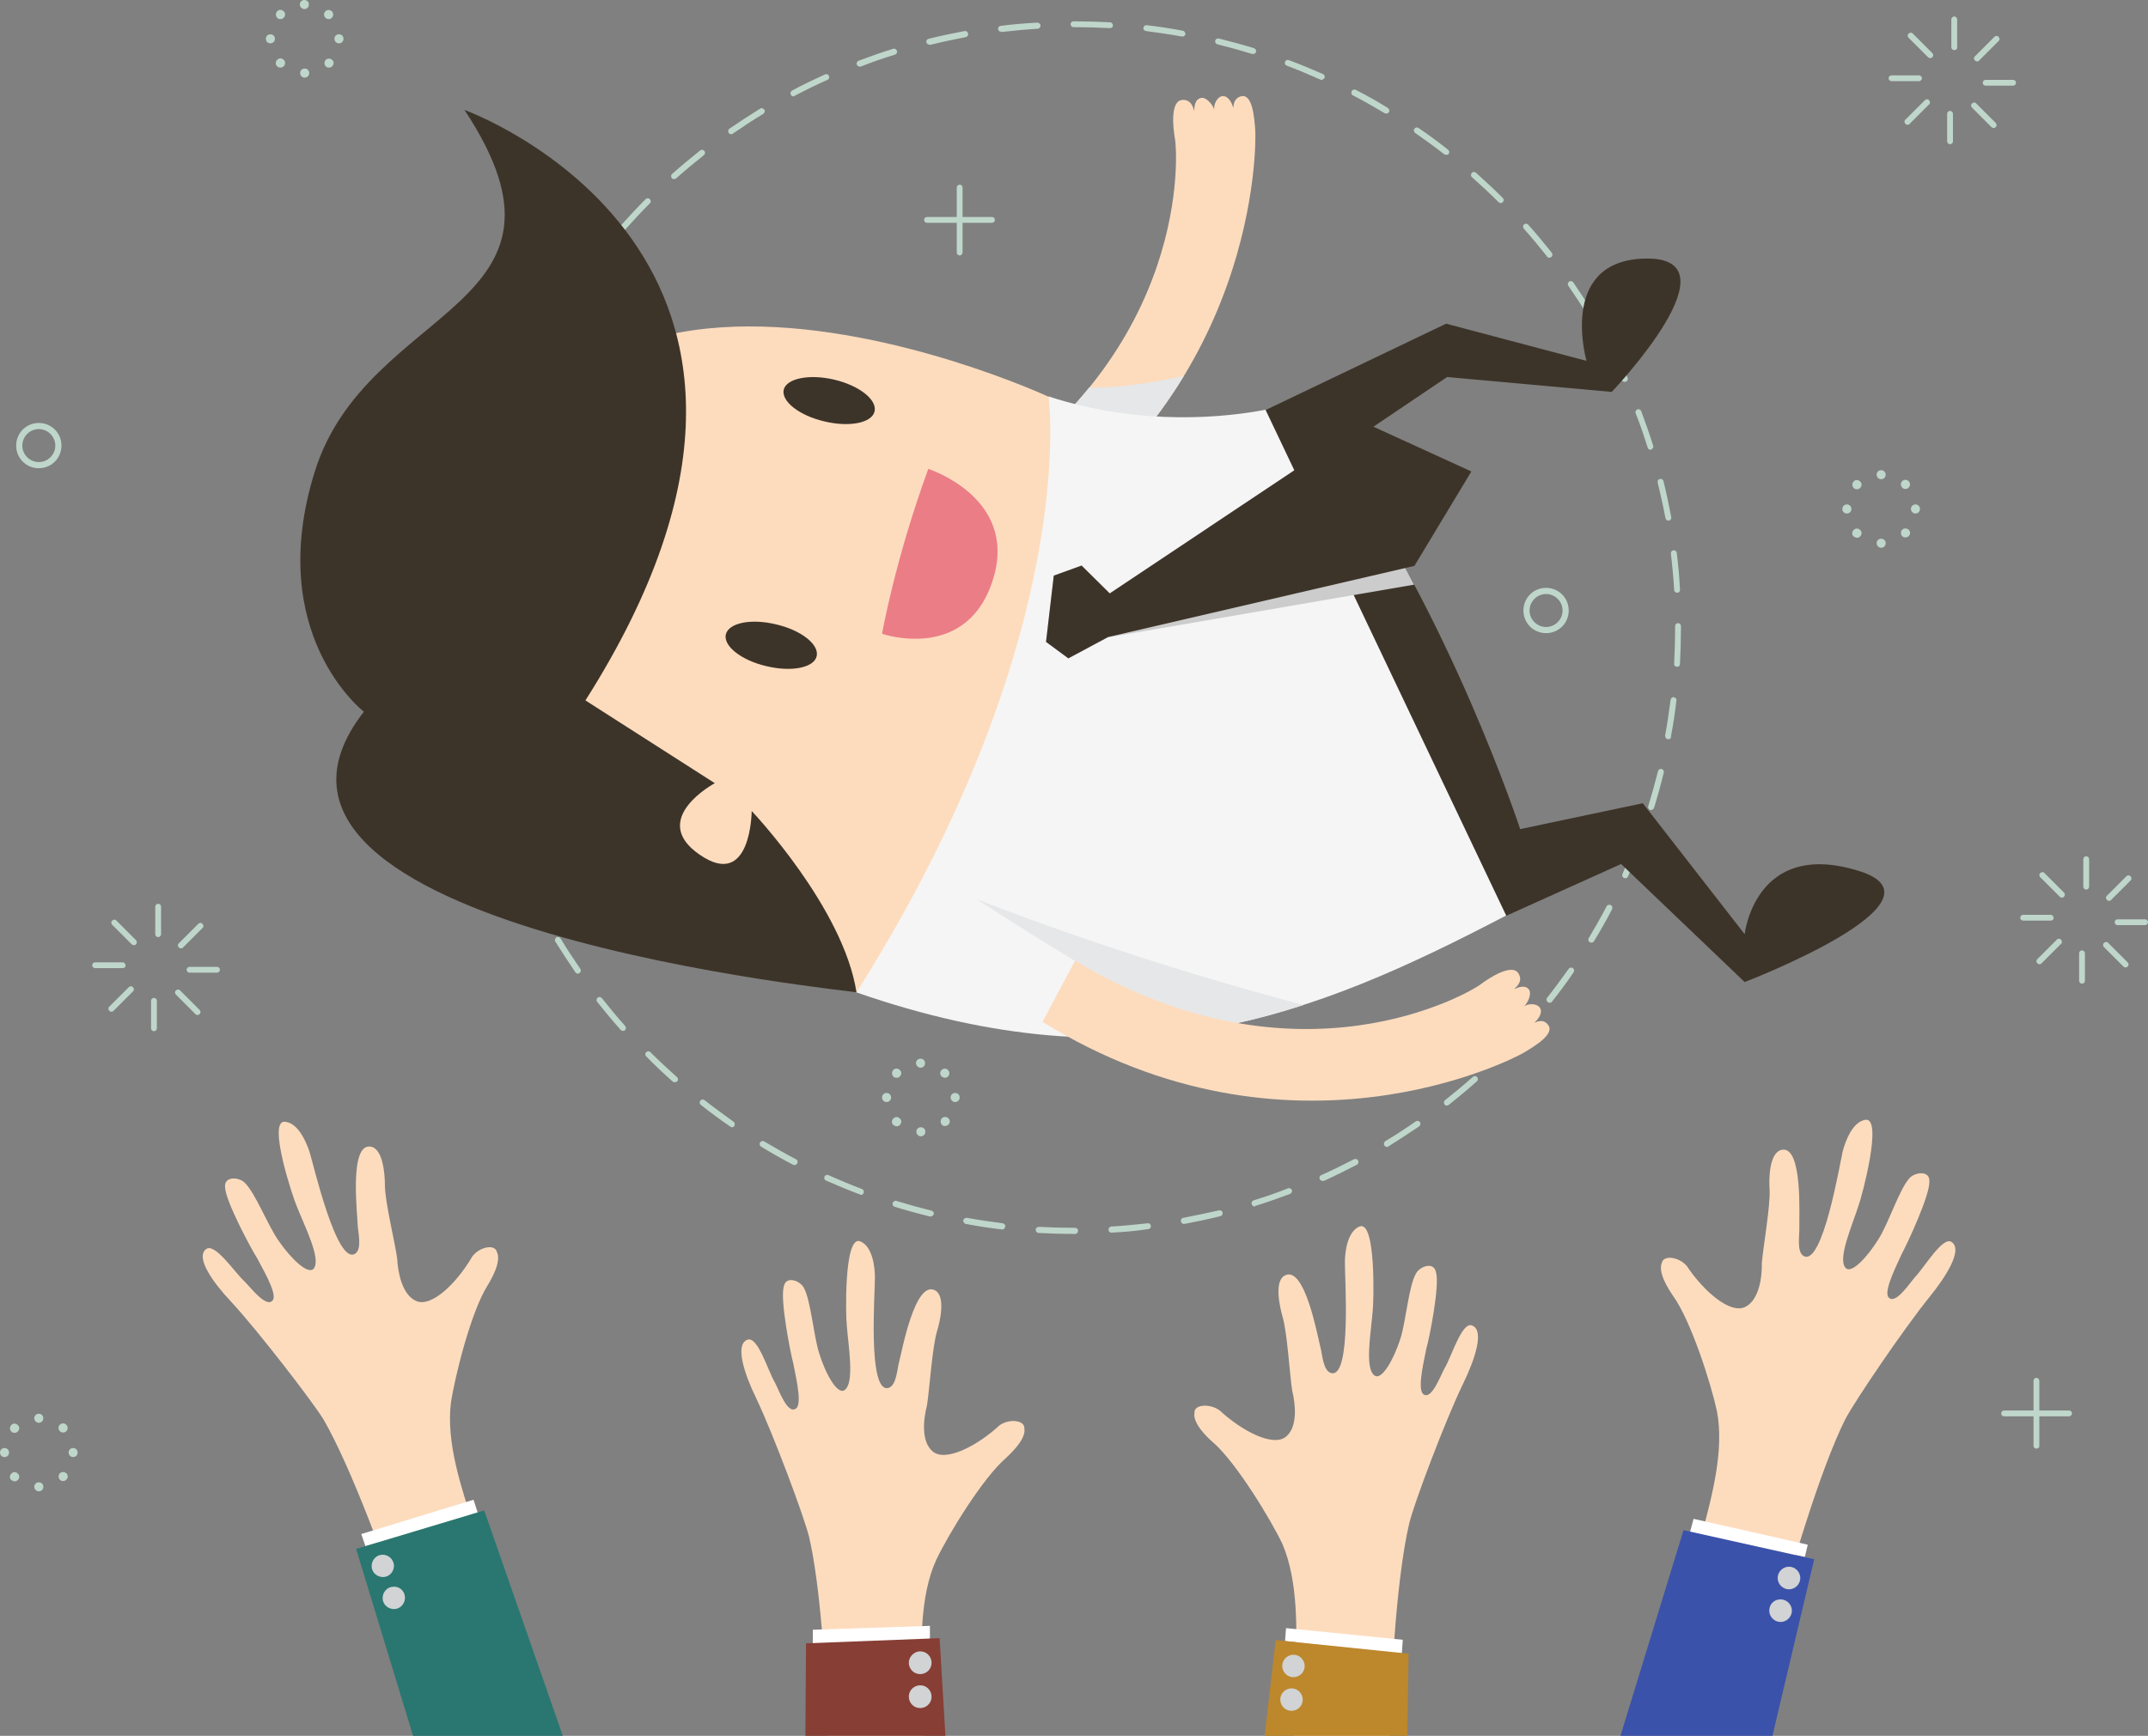 <?xml version="1.0" encoding="utf-8"?>
<!-- Generator: Adobe Illustrator 25.2.3, SVG Export Plug-In . SVG Version: 6.00 Build 0)  -->
<svg version="1.1" xmlns="http://www.w3.org/2000/svg" xmlns:xlink="http://www.w3.org/1999/xlink" x="0px" y="0px"
	 viewBox="0 0 664.1 536.8" style="enable-background:new 0 0 664.1 536.8;" xml:space="preserve">
<rect x="0" y="0" width="664.1" height="536.8" fill="#808080" stroke="none"/>
<style type="text/css">
	.st0{fill:#BFD6CB;}
	.st1{fill:#FDDCBE;}
	.st2{fill:#E6E7E8;}
	.st3{fill:#F5F5F5;}
	.st4{fill:#3D3429;}
	.st5{fill:#CCCCCC;}
	.st6{fill:#EB7D86;}
	.st7{fill:#FFFFFF;}
	.st8{fill:#3B52AB;}
	.st9{fill:#D1D3D4;}
	.st10{fill:#297770;}
	.st11{fill:#BD872C;}
	.st12{fill:#873E35;}
</style>
<g id="Layer_2">
</g>
<g id="Layer_1">
	<g>
		<g>
			<g>
				<g>
					<path class="st0" d="M645,275.1c-0.5,0-0.9-0.4-0.9-0.9v-8.5c0-0.5,0.4-0.9,0.9-0.9c0.5,0,0.9,0.4,0.9,0.9v8.5
						C645.9,274.7,645.5,275.1,645,275.1z"/>
				</g>
			</g>
			<g>
				<g>
					<path class="st0" d="M637.5,277.6c-0.2,0-0.5-0.1-0.7-0.3l-6-6c-0.4-0.4-0.4-1,0-1.3c0.4-0.4,1-0.4,1.3,0l6,6
						c0.4,0.4,0.4,1,0,1.3C638,277.5,637.8,277.6,637.5,277.6z"/>
				</g>
			</g>
			<g>
				<g>
					<path class="st0" d="M634,284.7h-8.5c-0.5,0-0.9-0.4-0.9-0.9c0-0.5,0.4-0.9,0.9-0.9h8.5c0.5,0,0.9,0.4,0.9,0.9
						C635,284.3,634.6,284.7,634,284.7z"/>
				</g>
			</g>
			<g>
				<g>
					<path class="st0" d="M630.6,298.2c-0.2,0-0.5-0.1-0.7-0.3c-0.4-0.4-0.4-1,0-1.3l6-6c0.4-0.4,1-0.4,1.3,0c0.4,0.4,0.4,1,0,1.3
						l-6,6C631,298.1,630.8,298.2,630.6,298.2z"/>
				</g>
			</g>
			<g>
				<g>
					<path class="st0" d="M643.7,304.2c-0.5,0-0.9-0.4-0.9-0.9v-8.5c0-0.5,0.4-0.9,0.9-0.9c0.5,0,0.9,0.4,0.9,0.9v8.5
						C644.6,303.8,644.2,304.2,643.7,304.2z"/>
				</g>
			</g>
			<g>
				<g>
					<path class="st0" d="M657.2,299.2c-0.2,0-0.5-0.1-0.7-0.3l-6-6c-0.4-0.4-0.4-1,0-1.3c0.4-0.4,1-0.4,1.3,0l6,6
						c0.4,0.4,0.4,1,0,1.3C657.6,299.1,657.4,299.2,657.2,299.2z"/>
				</g>
			</g>
			<g>
				<g>
					<path class="st0" d="M663.2,286.1h-8.5c-0.5,0-0.9-0.4-0.9-0.9c0-0.5,0.4-0.9,0.9-0.9h8.5c0.5,0,0.9,0.4,0.9,0.9
						C664.1,285.6,663.7,286.1,663.2,286.1z"/>
				</g>
			</g>
			<g>
				<g>
					<path class="st0" d="M652.1,278.6c-0.2,0-0.5-0.1-0.7-0.3c-0.4-0.4-0.4-1,0-1.3l6-6c0.4-0.4,1-0.4,1.3,0c0.4,0.4,0.4,1,0,1.3
						l-6,6C652.6,278.5,652.3,278.6,652.1,278.6z"/>
				</g>
			</g>
		</g>
		<g>
			<g>
				<g>
					<path class="st0" d="M48.9,289.8c-0.5,0-0.9-0.4-0.9-0.9v-8.5c0-0.5,0.4-0.9,0.9-0.9s0.9,0.4,0.9,0.9v8.5
						C49.8,289.4,49.4,289.8,48.9,289.8z"/>
				</g>
			</g>
			<g>
				<g>
					<path class="st0" d="M41.4,292.3c-0.2,0-0.5-0.1-0.7-0.3l-6-6c-0.4-0.4-0.4-1,0-1.3c0.4-0.4,1-0.4,1.3,0l6,6
						c0.4,0.4,0.4,1,0,1.3C41.9,292.3,41.7,292.3,41.4,292.3z"/>
				</g>
			</g>
			<g>
				<g>
					<path class="st0" d="M37.9,299.4h-8.5c-0.5,0-0.9-0.4-0.9-0.9c0-0.5,0.4-0.9,0.9-0.9h8.5c0.5,0,0.9,0.4,0.9,0.9
						C38.9,299,38.5,299.4,37.9,299.4z"/>
				</g>
			</g>
			<g>
				<g>
					<path class="st0" d="M34.5,312.9c-0.2,0-0.5-0.1-0.7-0.3c-0.4-0.4-0.4-1,0-1.3l6-6c0.4-0.4,1-0.4,1.3,0c0.4,0.4,0.4,1,0,1.3
						l-6,6C34.9,312.8,34.7,312.9,34.5,312.9z"/>
				</g>
			</g>
			<g>
				<g>
					<path class="st0" d="M47.6,318.9c-0.5,0-0.9-0.4-0.9-0.9v-8.5c0-0.5,0.4-0.9,0.9-0.9s0.9,0.4,0.9,0.9v8.5
						C48.5,318.5,48.1,318.9,47.6,318.9z"/>
				</g>
			</g>
			<g>
				<g>
					<path class="st0" d="M61.1,313.9c-0.2,0-0.5-0.1-0.7-0.3l-6-6c-0.4-0.4-0.4-1,0-1.3c0.4-0.4,1-0.4,1.3,0l6,6
						c0.4,0.4,0.4,1,0,1.3C61.5,313.8,61.3,313.9,61.1,313.9z"/>
				</g>
			</g>
			<g>
				<g>
					<path class="st0" d="M67.1,300.8h-8.5c-0.5,0-0.9-0.4-0.9-0.9s0.4-0.9,0.9-0.9h8.5c0.5,0,0.9,0.4,0.9,0.9
						S67.6,300.8,67.1,300.8z"/>
				</g>
			</g>
			<g>
				<g>
					<path class="st0" d="M56,293.3c-0.2,0-0.5-0.1-0.7-0.3c-0.4-0.4-0.4-1,0-1.3l6-6c0.4-0.4,1-0.4,1.3,0c0.4,0.4,0.4,1,0,1.3l-6,6
						C56.5,293.2,56.2,293.3,56,293.3z"/>
				</g>
			</g>
		</g>
		<g>
			<g>
				<g>
					<path class="st0" d="M604.2,15.5c-0.5,0-0.9-0.4-0.9-0.9V6c0-0.5,0.4-0.9,0.9-0.9c0.5,0,0.9,0.4,0.9,0.9v8.5
						C605.2,15.1,604.8,15.5,604.2,15.5z"/>
				</g>
			</g>
			<g>
				<g>
					<path class="st0" d="M596.8,18c-0.2,0-0.5-0.1-0.7-0.3l-6-6c-0.4-0.4-0.4-1,0-1.3c0.4-0.4,1-0.4,1.3,0l6,6c0.4,0.4,0.4,1,0,1.3
						C597.2,17.9,597,18,596.8,18z"/>
				</g>
			</g>
			<g>
				<g>
					<path class="st0" d="M593.3,25.1h-8.5c-0.5,0-0.9-0.4-0.9-0.9c0-0.5,0.4-0.9,0.9-0.9h8.5c0.5,0,0.9,0.4,0.9,0.9
						C594.2,24.7,593.8,25.1,593.3,25.1z"/>
				</g>
			</g>
			<g>
				<g>
					<path class="st0" d="M589.8,38.6c-0.2,0-0.5-0.1-0.7-0.3c-0.4-0.4-0.4-1,0-1.3l6-6c0.4-0.4,1-0.4,1.3,0c0.4,0.4,0.4,1,0,1.3
						l-6,6C590.3,38.5,590,38.6,589.8,38.6z"/>
				</g>
			</g>
			<g>
				<g>
					<path class="st0" d="M602.9,44.6c-0.5,0-0.9-0.4-0.9-0.9v-8.5c0-0.5,0.4-0.9,0.9-0.9c0.5,0,0.9,0.4,0.9,0.9v8.5
						C603.8,44.2,603.4,44.6,602.9,44.6z"/>
				</g>
			</g>
			<g>
				<g>
					<path class="st0" d="M616.4,39.6c-0.2,0-0.5-0.1-0.7-0.3l-6-6c-0.4-0.4-0.4-1,0-1.3c0.4-0.4,1-0.4,1.3,0l6,6
						c0.4,0.4,0.4,1,0,1.3C616.9,39.5,616.6,39.6,616.4,39.6z"/>
				</g>
			</g>
			<g>
				<g>
					<path class="st0" d="M622.4,26.5h-8.5c-0.5,0-0.9-0.4-0.9-0.9c0-0.5,0.4-0.9,0.9-0.9h8.5c0.5,0,0.9,0.4,0.9,0.9
						C623.3,26,622.9,26.5,622.4,26.5z"/>
				</g>
			</g>
			<g>
				<g>
					<path class="st0" d="M611.3,19c-0.2,0-0.5-0.1-0.7-0.3c-0.4-0.4-0.4-1,0-1.3l6-6c0.4-0.4,1-0.4,1.3,0c0.4,0.4,0.4,1,0,1.3l-6,6
						C611.8,18.9,611.6,19,611.3,19z"/>
				</g>
			</g>
		</g>
		<g>
			<g>
				<g>
					<path class="st0" d="M296.7,79c-0.5,0-0.9-0.4-0.9-0.9V58c0-0.5,0.4-0.9,0.9-0.9c0.5,0,0.9,0.4,0.9,0.9v20.1
						C297.6,78.6,297.2,79,296.7,79z"/>
				</g>
			</g>
			<g>
				<g>
					<path class="st0" d="M306.7,68.9h-20.1c-0.5,0-0.9-0.4-0.9-0.9s0.4-0.9,0.9-0.9h20.1c0.5,0,0.9,0.4,0.9,0.9
						S307.2,68.9,306.7,68.9z"/>
				</g>
			</g>
		</g>
		<g>
			<g>
				<g>
					<path class="st0" d="M629.6,448c-0.5,0-0.9-0.4-0.9-0.9V427c0-0.5,0.4-0.9,0.9-0.9c0.5,0,0.9,0.4,0.9,0.9v20.1
						C630.6,447.6,630.1,448,629.6,448z"/>
				</g>
			</g>
			<g>
				<g>
					<path class="st0" d="M639.7,438h-20.1c-0.5,0-0.9-0.4-0.9-0.9c0-0.5,0.4-0.9,0.9-0.9h20.1c0.5,0,0.9,0.4,0.9,0.9
						C640.6,437.5,640.2,438,639.7,438z"/>
				</g>
			</g>
		</g>
		<g>
			<g>
				<path class="st0" d="M478,195.8c-3.9,0-7-3.1-7-7c0-3.9,3.1-7,7-7c3.9,0,7,3.1,7,7C485,192.7,481.9,195.8,478,195.8z M478,183.7
					c-2.8,0-5.1,2.3-5.1,5.1s2.3,5.1,5.1,5.1s5.1-2.3,5.1-5.1S480.8,183.7,478,183.7z"/>
			</g>
		</g>
		<g>
			<g>
				<path class="st0" d="M12,144.8c-3.9,0-7-3.1-7-7s3.1-7,7-7s7,3.1,7,7S15.9,144.8,12,144.8z M12,132.7c-2.8,0-5.1,2.3-5.1,5.1
					s2.3,5.1,5.1,5.1c2.8,0,5.1-2.3,5.1-5.1S14.8,132.7,12,132.7z"/>
			</g>
		</g>
		<g>
			<g>
				<path class="st0" d="M94.2,24L94.2,24L94.2,24L94.2,24L94.2,24L94.2,24z M92.8,22.6c0-0.8,0.6-1.4,1.4-1.4l0,0
					c0.8,0,1.4,0.6,1.4,1.4l0,0c0,0.8-0.6,1.4-1.4,1.4l0,0C93.4,24,92.8,23.4,92.8,22.6z M85.7,20.5C85.7,20.5,85.7,20.5,85.7,20.5
					L85.7,20.5c-0.6-0.5-0.6-1.4,0-2l0,0c0.6-0.6,1.4-0.6,2,0l0,0c0.6,0.5,0.6,1.4,0,2l0,0c-0.3,0.3-0.6,0.4-1,0.4l0,0
					C86.3,20.9,86,20.8,85.7,20.5z M100.7,20.5c-0.5-0.5-0.5-1.4,0-2l0,0c0.6-0.5,1.4-0.5,2,0l0,0c0.6,0.6,0.6,1.4,0,2l0,0
					c-0.3,0.3-0.6,0.4-1,0.4l0,0C101.3,20.9,101,20.8,100.7,20.5z M82.2,12c0-0.8,0.6-1.4,1.4-1.4l0,0c0.8,0,1.4,0.6,1.4,1.4l0,0
					c0,0.8-0.6,1.4-1.4,1.4l0,0C82.8,13.4,82.2,12.8,82.2,12z M103.4,12L103.4,12C103.4,12,103.4,12,103.4,12L103.4,12
					c0-0.8,0.6-1.4,1.4-1.4l0,0c0.8,0,1.4,0.6,1.4,1.4l0,0c0,0,0,0,0,0l0,0c0,0,0,0,0,0l0,0l0,0l0,0c0,0.8-0.6,1.4-1.4,1.4l0,0
					C104,13.4,103.4,12.8,103.4,12z M85.7,5.5c-0.5-0.5-0.6-1.4,0-2l0,0c0.5-0.6,1.4-0.6,2,0l0,0c0.6,0.5,0.6,1.4,0,2l0,0
					c-0.3,0.3-0.6,0.4-1,0.4l0,0C86.3,5.9,85.9,5.8,85.7,5.5z M100.6,5.5c-0.5-0.6-0.6-1.4,0-2l0,0c0.5-0.5,1.4-0.6,2,0l0,0
					c0.5,0.5,0.6,1.4,0,2l0,0c-0.3,0.3-0.6,0.4-1,0.4l0,0C101.3,5.9,100.9,5.8,100.6,5.5z M92.7,1.4c0-0.8,0.6-1.4,1.4-1.4l0,0
					c0.8,0,1.4,0.6,1.4,1.4l0,0c0,0.8-0.6,1.4-1.4,1.4l0,0C93.4,2.8,92.7,2.2,92.7,1.4z"/>
			</g>
		</g>
		<g>
			<g>
				<path class="st0" d="M581.6,169.4L581.6,169.4L581.6,169.4L581.6,169.4L581.6,169.4L581.6,169.4z M580.2,168
					c0-0.8,0.6-1.4,1.4-1.4l0,0c0.8,0,1.4,0.6,1.4,1.4l0,0c0,0.8-0.6,1.4-1.4,1.4l0,0C580.8,169.4,580.2,168.7,580.2,168z
					 M573.1,165.9C573.1,165.9,573.1,165.9,573.1,165.9L573.1,165.9c-0.6-0.5-0.6-1.4,0-2l0,0c0.6-0.6,1.4-0.6,2,0l0,0
					c0.6,0.5,0.6,1.4,0,2l0,0c-0.3,0.3-0.6,0.4-1,0.4l0,0C573.8,166.3,573.4,166.1,573.1,165.9z M588.1,165.8c-0.5-0.5-0.5-1.4,0-2
					l0,0c0.6-0.5,1.4-0.5,2,0l0,0c0.6,0.6,0.6,1.4,0,2l0,0c-0.3,0.3-0.6,0.4-1,0.4l0,0C588.7,166.2,588.4,166.1,588.1,165.8z
					 M569.6,157.4c0-0.8,0.6-1.4,1.4-1.4l0,0c0.8,0,1.4,0.6,1.4,1.4l0,0c0,0.8-0.6,1.4-1.4,1.4l0,0
					C570.2,158.8,569.6,158.2,569.6,157.4z M590.8,157.4L590.8,157.4C590.8,157.3,590.8,157.3,590.8,157.4L590.8,157.4
					c0-0.8,0.6-1.4,1.4-1.4l0,0c0.8,0,1.4,0.6,1.4,1.4l0,0c0,0,0,0,0,0l0,0c0,0,0,0,0,0l0,0l0,0l0,0c0,0.8-0.6,1.4-1.4,1.4l0,0
					C591.4,158.8,590.8,158.1,590.8,157.4z M573.1,150.9c-0.5-0.5-0.6-1.4,0-2l0,0c0.5-0.6,1.4-0.6,2,0l0,0c0.6,0.5,0.6,1.4,0,2l0,0
					c-0.3,0.3-0.6,0.4-1,0.4l0,0C573.7,151.3,573.4,151.2,573.1,150.9z M588.1,150.8c-0.5-0.6-0.6-1.4,0-2l0,0c0.5-0.5,1.4-0.6,2,0
					l0,0c0.5,0.5,0.6,1.4,0,2l0,0c-0.3,0.3-0.6,0.4-1,0.4l0,0C588.7,151.2,588.4,151.1,588.1,150.8z M580.2,146.8
					c0-0.8,0.6-1.4,1.4-1.4l0,0c0.8,0,1.4,0.6,1.4,1.4l0,0c0,0.8-0.6,1.4-1.4,1.4l0,0C580.8,148.2,580.2,147.5,580.2,146.8z"/>
			</g>
		</g>
		<g>
			<g>
				<path class="st0" d="M12,461.2L12,461.2L12,461.2L12,461.2L12,461.2L12,461.2z M10.6,459.8c0-0.8,0.6-1.4,1.4-1.4l0,0
					c0.8,0,1.4,0.6,1.4,1.4l0,0c0,0.8-0.6,1.4-1.4,1.4l0,0C11.2,461.2,10.6,460.5,10.6,459.8z M3.5,457.7
					C3.5,457.7,3.5,457.7,3.5,457.7L3.5,457.7c-0.6-0.5-0.6-1.4,0-2l0,0c0.6-0.6,1.4-0.6,2,0l0,0c0.6,0.5,0.6,1.4,0,2l0,0
					c-0.3,0.3-0.6,0.4-1,0.4l0,0C4.2,458.1,3.8,457.9,3.5,457.7z M18.5,457.6c-0.5-0.5-0.5-1.4,0-2l0,0c0.6-0.5,1.4-0.5,2,0l0,0
					c0.6,0.6,0.6,1.4,0,2l0,0c-0.3,0.3-0.6,0.4-1,0.4l0,0C19.1,458,18.8,457.9,18.5,457.6z M0,449.2c0-0.8,0.6-1.4,1.4-1.4l0,0
					c0.8,0,1.4,0.6,1.4,1.4l0,0c0,0.8-0.6,1.4-1.4,1.4l0,0C0.6,450.6,0,450,0,449.2z M21.2,449.2L21.2,449.2
					C21.2,449.1,21.2,449.1,21.2,449.2L21.2,449.2c0-0.8,0.6-1.4,1.4-1.4l0,0c0.8,0,1.4,0.6,1.4,1.4l0,0c0,0,0,0,0,0l0,0
					c0,0,0,0,0,0l0,0l0,0l0,0c0,0.8-0.6,1.4-1.4,1.4l0,0C21.8,450.6,21.2,449.9,21.2,449.2z M3.5,442.7c-0.5-0.5-0.6-1.4,0-2l0,0
					c0.5-0.6,1.4-0.6,2,0l0,0c0.6,0.5,0.6,1.4,0,2l0,0c-0.3,0.3-0.6,0.4-1,0.4l0,0C4.1,443.1,3.8,443,3.5,442.7z M18.5,442.6
					c-0.5-0.6-0.6-1.4,0-2l0,0c0.5-0.5,1.4-0.6,2,0l0,0c0.5,0.5,0.6,1.4,0,2l0,0c-0.3,0.3-0.6,0.4-1,0.4l0,0
					C19.1,443,18.8,442.9,18.5,442.6z M10.6,438.6c0-0.8,0.6-1.4,1.4-1.4l0,0c0.8,0,1.4,0.6,1.4,1.4l0,0c0,0.8-0.6,1.4-1.4,1.4l0,0
					C11.2,440,10.6,439.3,10.6,438.6z"/>
			</g>
		</g>
		<g>
			<g>
				<path class="st0" d="M284.7,351.4L284.7,351.4L284.7,351.4L284.7,351.4L284.7,351.4L284.7,351.4z M283.3,350
					c0-0.8,0.6-1.4,1.4-1.4l0,0c0.8,0,1.4,0.6,1.4,1.4l0,0c0,0.8-0.6,1.4-1.4,1.4l0,0C283.9,351.4,283.3,350.7,283.3,350z
					 M276.2,347.9C276.2,347.9,276.2,347.9,276.2,347.9L276.2,347.9c-0.6-0.5-0.6-1.4,0-2l0,0c0.6-0.6,1.4-0.6,2,0l0,0
					c0.6,0.5,0.6,1.4,0,2l0,0c-0.3,0.3-0.6,0.4-1,0.4l0,0C276.8,348.3,276.5,348.1,276.2,347.9z M291.2,347.8c-0.5-0.5-0.5-1.4,0-2
					l0,0c0.6-0.5,1.4-0.5,2,0l0,0c0.6,0.6,0.6,1.4,0,2l0,0c-0.3,0.3-0.6,0.4-1,0.4l0,0C291.8,348.3,291.4,348.1,291.2,347.8z
					 M272.7,339.4c0-0.8,0.6-1.4,1.4-1.4l0,0c0.8,0,1.4,0.6,1.4,1.4l0,0c0,0.8-0.6,1.4-1.4,1.4l0,0
					C273.3,340.8,272.7,340.2,272.7,339.4z M293.9,339.4L293.9,339.4C293.9,339.4,293.9,339.3,293.9,339.4L293.9,339.4
					c0-0.8,0.6-1.4,1.4-1.4l0,0c0.8,0,1.4,0.6,1.4,1.4l0,0c0,0,0,0,0,0l0,0c0,0,0,0,0,0l0,0l0,0l0,0c0,0.8-0.6,1.4-1.4,1.4l0,0
					C294.5,340.8,293.9,340.1,293.9,339.4z M276.2,332.9c-0.5-0.5-0.6-1.4,0-2l0,0c0.5-0.6,1.4-0.6,2,0l0,0c0.6,0.5,0.6,1.4,0,2l0,0
					c-0.3,0.3-0.6,0.4-1,0.4l0,0C276.8,333.3,276.4,333.2,276.2,332.9z M291.1,332.9c-0.5-0.6-0.6-1.4,0-2l0,0c0.5-0.5,1.4-0.6,2,0
					l0,0c0.5,0.5,0.6,1.4,0,2l0,0c-0.3,0.3-0.6,0.4-1,0.4l0,0C291.8,333.3,291.4,333.1,291.1,332.9z M283.2,328.8
					c0-0.8,0.6-1.4,1.4-1.4l0,0c0.8,0,1.4,0.6,1.4,1.4l0,0c0,0.8-0.6,1.4-1.4,1.4l0,0C283.9,330.2,283.2,329.5,283.2,328.8z"/>
			</g>
		</g>
		<g>
			<g>
				<path class="st0" d="M332.4,381.6h-0.1c-3.7,0-7.5-0.1-11.2-0.3c-0.5,0-0.9-0.5-0.9-1c0-0.5,0.5-0.9,1-0.9
					c3.7,0.2,7.4,0.3,11.1,0.3h0.1c0.5,0,0.9,0.4,0.9,0.9C333.3,381.2,332.9,381.6,332.4,381.6z M343.6,381.2
					c-0.5,0-0.9-0.4-0.9-0.9c0-0.5,0.4-1,0.9-1c3.7-0.2,7.5-0.6,11.2-1c0.5-0.1,1,0.3,1,0.8c0.1,0.5-0.3,1-0.8,1
					C351.2,380.7,347.4,381,343.6,381.2C343.7,381.2,343.6,381.2,343.6,381.2z M309.9,380.2c0,0-0.1,0-0.1,0
					c-3.7-0.4-7.5-1-11.2-1.7c-0.5-0.1-0.8-0.6-0.8-1.1c0.1-0.5,0.6-0.8,1.1-0.8c3.7,0.7,7.4,1.2,11.1,1.7c0.5,0.1,0.9,0.5,0.8,1
					C310.7,379.9,310.3,380.2,309.9,380.2z M366,378.5c-0.4,0-0.8-0.3-0.9-0.8c-0.1-0.5,0.2-1,0.8-1.1c3.7-0.7,7.4-1.5,11-2.3
					c0.5-0.1,1,0.2,1.1,0.7c0.1,0.5-0.2,1-0.7,1.1c-3.6,0.9-7.4,1.7-11.1,2.4C366.1,378.5,366,378.5,366,378.5z M287.7,376.2
					c-0.1,0-0.1,0-0.2,0c-3.7-0.9-7.3-1.9-10.9-3c-0.5-0.2-0.8-0.7-0.6-1.2c0.2-0.5,0.7-0.8,1.2-0.6c3.6,1.1,7.2,2.1,10.8,3
					c0.5,0.1,0.8,0.6,0.7,1.1C288.5,375.9,288.1,376.2,287.7,376.2z M387.9,373.1c-0.4,0-0.8-0.3-0.9-0.7c-0.2-0.5,0.1-1,0.6-1.2
					c3.6-1.1,7.1-2.3,10.6-3.7c0.5-0.2,1,0.1,1.2,0.5c0.2,0.5-0.1,1-0.5,1.2c-3.5,1.3-7.1,2.6-10.7,3.7
					C388,373.1,388,373.1,387.9,373.1z M266.2,369.5c-0.1,0-0.2,0-0.3-0.1c-3.5-1.3-7-2.8-10.5-4.3c-0.5-0.2-0.7-0.8-0.5-1.2
					c0.2-0.5,0.8-0.7,1.2-0.5c3.4,1.5,6.9,3,10.4,4.3c0.5,0.2,0.7,0.7,0.5,1.2C266.9,369.3,266.6,369.5,266.2,369.5z M408.9,365.2
					c-0.4,0-0.7-0.2-0.9-0.6c-0.2-0.5,0-1,0.5-1.2c3.4-1.5,6.8-3.2,10.1-4.9c0.5-0.2,1-0.1,1.3,0.4c0.2,0.5,0.1,1-0.4,1.3
					c-3.3,1.7-6.7,3.4-10.2,5C409.2,365.1,409,365.2,408.9,365.2z M245.6,360.3c-0.1,0-0.3,0-0.4-0.1c-3.3-1.7-6.6-3.6-9.9-5.6
					c-0.4-0.3-0.6-0.8-0.3-1.3c0.3-0.4,0.8-0.6,1.3-0.3c3.2,1.9,6.5,3.8,9.8,5.5c0.5,0.2,0.6,0.8,0.4,1.3
					C246.3,360.1,245.9,360.3,245.6,360.3z M428.8,354.7c-0.3,0-0.6-0.2-0.8-0.5c-0.3-0.4-0.1-1,0.3-1.3c3.2-1.9,6.4-4,9.4-6.1
					c0.4-0.3,1-0.2,1.3,0.2c0.3,0.4,0.2,1-0.2,1.3c-3.1,2.1-6.3,4.2-9.5,6.2C429.1,354.6,429,354.7,428.8,354.7z M226.3,348.6
					c-0.2,0-0.4-0.1-0.5-0.2c-3.1-2.1-6.2-4.4-9.1-6.7c-0.4-0.3-0.5-0.9-0.2-1.3c0.3-0.4,0.9-0.5,1.3-0.2c2.9,2.3,6,4.5,9,6.7
					c0.4,0.3,0.5,0.9,0.2,1.3C226.9,348.5,226.6,348.6,226.3,348.6z M447.3,341.9c-0.3,0-0.6-0.1-0.7-0.4c-0.3-0.4-0.2-1,0.2-1.3
					c2.9-2.3,5.8-4.7,8.6-7.2c0.4-0.3,1-0.3,1.3,0.1c0.3,0.4,0.3,1-0.1,1.3c-2.8,2.5-5.7,4.9-8.7,7.3
					C447.7,341.8,447.5,341.9,447.3,341.9z M208.6,334.7c-0.2,0-0.4-0.1-0.6-0.2c-2.8-2.5-5.6-5.1-8.2-7.8c-0.4-0.4-0.4-1,0-1.3
					c0.4-0.4,1-0.4,1.3,0c2.6,2.6,5.4,5.2,8.2,7.7c0.4,0.3,0.4,0.9,0.1,1.3C209.1,334.6,208.8,334.7,208.6,334.7z M464.2,326.9
					c-0.2,0-0.5-0.1-0.7-0.3c-0.4-0.4-0.4-1,0-1.3c2.6-2.6,5.2-5.4,7.7-8.2c0.3-0.4,0.9-0.4,1.3-0.1c0.4,0.3,0.4,0.9,0.1,1.3
					c-2.5,2.8-5.1,5.6-7.8,8.2C464.7,326.8,464.4,326.9,464.2,326.9z M192.6,318.8c-0.3,0-0.5-0.1-0.7-0.3c-2.5-2.8-4.9-5.7-7.3-8.7
					c-0.3-0.4-0.2-1,0.2-1.3c0.4-0.3,1-0.2,1.3,0.2c2.3,2.9,4.7,5.8,7.2,8.6c0.3,0.4,0.3,1-0.1,1.3
					C193.1,318.7,192.9,318.8,192.6,318.8z M479.1,310.1c-0.2,0-0.4-0.1-0.6-0.2c-0.4-0.3-0.5-0.9-0.2-1.3c2.3-2.9,4.5-6,6.7-9
					c0.3-0.4,0.9-0.5,1.3-0.2c0.4,0.3,0.5,0.9,0.2,1.3c-2.1,3.1-4.4,6.2-6.7,9.1C479.7,310,479.4,310.1,479.1,310.1z M178.7,301.1
					c-0.3,0-0.6-0.1-0.8-0.4c-2.1-3.1-4.2-6.3-6.2-9.5c-0.3-0.4-0.1-1,0.3-1.3c0.4-0.3,1-0.1,1.3,0.3c1.9,3.2,4,6.3,6.1,9.4
					c0.3,0.4,0.2,1-0.2,1.3C179.1,301,178.9,301.1,178.7,301.1z M492,291.5c-0.2,0-0.3,0-0.5-0.1c-0.4-0.3-0.6-0.8-0.3-1.3
					c1.9-3.2,3.8-6.5,5.5-9.8c0.2-0.5,0.8-0.6,1.3-0.4c0.5,0.2,0.6,0.8,0.4,1.3c-1.7,3.3-3.6,6.6-5.6,9.9
					C492.6,291.4,492.3,291.5,492,291.5z M167.1,281.8c-0.3,0-0.7-0.2-0.8-0.5c-1.8-3.3-3.4-6.7-5-10.2c-0.2-0.5,0-1,0.5-1.2
					c0.5-0.2,1,0,1.2,0.5c1.5,3.4,3.2,6.8,4.9,10.1c0.2,0.5,0.1,1-0.4,1.3C167.4,281.8,167.2,281.8,167.1,281.8z M502.5,271.6
					c-0.1,0-0.3,0-0.4-0.1c-0.5-0.2-0.7-0.8-0.5-1.2c1.5-3.4,3-6.9,4.3-10.4c0.2-0.5,0.7-0.7,1.2-0.5c0.5,0.2,0.7,0.7,0.5,1.2
					c-1.3,3.5-2.8,7-4.3,10.5C503.2,271.4,502.8,271.6,502.5,271.6z M157.8,261.3c-0.4,0-0.7-0.2-0.9-0.6c-1.3-3.5-2.6-7.1-3.7-10.7
					c-0.2-0.5,0.1-1,0.6-1.2c0.5-0.2,1,0.1,1.2,0.6c1.1,3.6,2.3,7.1,3.7,10.6c0.2,0.5-0.1,1-0.5,1.2
					C158,261.3,157.9,261.3,157.8,261.3z M510.5,250.5c-0.1,0-0.2,0-0.3,0c-0.5-0.2-0.8-0.7-0.6-1.2c1.1-3.6,2.1-7.2,3-10.8
					c0.1-0.5,0.6-0.8,1.1-0.7c0.5,0.1,0.8,0.6,0.7,1.1c-0.9,3.7-1.9,7.3-3,10.9C511.2,250.2,510.9,250.5,510.5,250.5z M151.1,239.8
					c-0.4,0-0.8-0.3-0.9-0.7c-0.9-3.6-1.7-7.4-2.4-11.1c-0.1-0.5,0.2-1,0.8-1.1c0.5-0.1,1,0.2,1.1,0.8c0.7,3.7,1.5,7.3,2.4,11
					c0.1,0.5-0.2,1-0.7,1.1C151.2,239.8,151.2,239.8,151.1,239.8z M515.8,228.6c-0.1,0-0.1,0-0.2,0c-0.5-0.1-0.8-0.6-0.8-1.1
					c0.7-3.7,1.2-7.4,1.7-11.1c0.1-0.5,0.5-0.9,1-0.8c0.5,0.1,0.9,0.5,0.8,1c-0.4,3.7-1,7.5-1.7,11.2
					C516.7,228.3,516.3,228.6,515.8,228.6z M147,217.7c-0.5,0-0.9-0.3-0.9-0.8c-0.5-3.7-0.8-7.5-1-11.3c0-0.5,0.4-1,0.9-1
					c0.5,0,1,0.4,1,0.9c0.2,3.7,0.6,7.5,1,11.2c0.1,0.5-0.3,1-0.8,1C147.1,217.7,147.1,217.7,147,217.7z M518.5,206.2
					C518.5,206.2,518.5,206.2,518.5,206.2c-0.6,0-1-0.5-0.9-1c0.2-3.7,0.3-7.5,0.3-11.2v-0.4c0-0.5,0.4-0.9,0.9-0.9
					c0.5,0,0.9,0.4,0.9,0.9v0.4c0,3.8-0.1,7.6-0.3,11.3C519.4,205.9,519,206.2,518.5,206.2z M145.7,195.2c-0.5,0-0.9-0.4-0.9-0.9
					V194c0-3.7,0.1-7.4,0.3-11.1c0-0.5,0.5-0.9,1-0.9c0.5,0,0.9,0.5,0.9,1c-0.2,3.6-0.3,7.3-0.3,11v0.2
					C146.6,194.8,146.2,195.2,145.7,195.2z M518.5,183.3c-0.5,0-0.9-0.4-0.9-0.9c-0.2-3.7-0.6-7.5-1-11.2c-0.1-0.5,0.3-1,0.8-1
					c0.5-0.1,1,0.3,1,0.8c0.5,3.7,0.8,7.5,1,11.3C519.5,182.8,519.1,183.3,518.5,183.3C518.5,183.3,518.5,183.3,518.5,183.3z
					 M147,172.7c0,0-0.1,0-0.1,0c-0.5-0.1-0.9-0.5-0.8-1c0.4-3.7,1-7.5,1.7-11.2c0.1-0.5,0.6-0.8,1.1-0.8c0.5,0.1,0.8,0.6,0.8,1.1
					c-0.7,3.7-1.2,7.4-1.7,11.1C147.9,172.3,147.4,172.7,147,172.7z M515.8,161c-0.4,0-0.8-0.3-0.9-0.8c-0.7-3.7-1.5-7.3-2.4-11
					c-0.1-0.5,0.2-1,0.7-1.1c0.5-0.1,1,0.2,1.1,0.7c0.9,3.6,1.7,7.4,2.4,11.1c0.1,0.5-0.2,1-0.7,1.1
					C515.9,160.9,515.8,161,515.8,161z M151,150.5c-0.1,0-0.1,0-0.2,0c-0.5-0.1-0.8-0.6-0.7-1.1c0.9-3.7,1.9-7.3,3-10.9
					c0.2-0.5,0.7-0.8,1.2-0.6c0.5,0.2,0.8,0.7,0.6,1.2c-1.1,3.6-2.1,7.2-3,10.8C151.8,150.2,151.4,150.5,151,150.5z M510.3,139.1
					c-0.4,0-0.8-0.3-0.9-0.7c-1.1-3.5-2.3-7.1-3.7-10.6c-0.2-0.5,0.1-1,0.5-1.2c0.5-0.2,1,0.1,1.2,0.5c1.3,3.5,2.6,7.1,3.7,10.7
					c0.2,0.5-0.1,1-0.6,1.2C510.5,139.1,510.4,139.1,510.3,139.1z M157.7,129c-0.1,0-0.2,0-0.3-0.1c-0.5-0.2-0.7-0.7-0.5-1.2
					c1.3-3.5,2.8-7,4.3-10.5c0.2-0.5,0.8-0.7,1.2-0.5c0.5,0.2,0.7,0.8,0.5,1.2c-1.5,3.4-3,6.9-4.3,10.4
					C158.4,128.8,158,129,157.7,129z M502.3,118.1c-0.4,0-0.7-0.2-0.9-0.5c-1.5-3.4-3.2-6.8-4.9-10.1c-0.2-0.5-0.1-1,0.4-1.3
					c0.5-0.2,1-0.1,1.3,0.4c1.8,3.3,3.4,6.7,5,10.2c0.2,0.5,0,1-0.5,1.2C502.6,118,502.4,118.1,502.3,118.1z M166.9,108.4
					c-0.1,0-0.3,0-0.4-0.1c-0.5-0.2-0.6-0.8-0.4-1.3c1.7-3.3,3.6-6.7,5.6-9.9c0.3-0.4,0.8-0.6,1.3-0.3c0.4,0.3,0.6,0.8,0.3,1.3
					c-1.9,3.2-3.8,6.5-5.5,9.8C167.6,108.2,167.2,108.4,166.9,108.4z M491.8,98.2c-0.3,0-0.6-0.2-0.8-0.4c-1.9-3.2-4-6.3-6.1-9.4
					c-0.3-0.4-0.2-1,0.2-1.3c0.4-0.3,1-0.2,1.3,0.2c2.1,3.1,4.2,6.3,6.2,9.5c0.3,0.4,0.1,1-0.3,1.3C492.1,98.1,492,98.2,491.8,98.2z
					 M178.6,89.1c-0.2,0-0.4-0.1-0.5-0.2c-0.4-0.3-0.5-0.9-0.2-1.3c2.1-3.1,4.4-6.2,6.7-9.1c0.3-0.4,0.9-0.5,1.3-0.2
					c0.4,0.3,0.5,0.9,0.2,1.3c-2.3,2.9-4.5,6-6.6,9C179.2,89,178.9,89.1,178.6,89.1z M479,79.7c-0.3,0-0.6-0.1-0.7-0.4
					c-2.3-2.9-4.7-5.8-7.2-8.6c-0.3-0.4-0.3-1,0.1-1.3c0.4-0.3,1-0.3,1.3,0.1c2.5,2.8,4.9,5.7,7.3,8.7c0.3,0.4,0.2,1-0.2,1.3
					C479.4,79.6,479.2,79.7,479,79.7z M192.5,71.4c-0.2,0-0.4-0.1-0.6-0.2c-0.4-0.3-0.4-0.9-0.1-1.3c2.5-2.8,5.1-5.6,7.8-8.3
					c0.4-0.4,1-0.4,1.3,0c0.4,0.4,0.4,1,0,1.3c-2.6,2.6-5.2,5.4-7.7,8.2C193,71.3,192.7,71.4,192.5,71.4z M464,62.8
					c-0.2,0-0.5-0.1-0.7-0.3c-2.6-2.6-5.4-5.2-8.2-7.7c-0.4-0.3-0.4-0.9-0.1-1.3c0.3-0.4,0.9-0.4,1.3-0.1c2.8,2.5,5.6,5.1,8.3,7.8
					c0.4,0.4,0.4,1,0,1.3C464.5,62.7,464.2,62.8,464,62.8z M208.4,55.4c-0.3,0-0.5-0.1-0.7-0.3c-0.3-0.4-0.3-1,0.1-1.3
					c2.8-2.5,5.7-4.9,8.7-7.3c0.4-0.3,1-0.2,1.3,0.2c0.3,0.4,0.2,1-0.2,1.3c-2.9,2.3-5.8,4.7-8.6,7.2
					C208.8,55.3,208.6,55.4,208.4,55.4z M447.1,47.9c-0.2,0-0.4-0.1-0.6-0.2c-2.9-2.3-6-4.5-9-6.6c-0.4-0.3-0.5-0.9-0.2-1.3
					c0.3-0.4,0.9-0.5,1.3-0.2c3.1,2.1,6.2,4.4,9.1,6.7c0.4,0.3,0.5,0.9,0.2,1.3C447.7,47.8,447.4,47.9,447.1,47.9z M226.1,41.5
					c-0.3,0-0.6-0.1-0.8-0.4c-0.3-0.4-0.2-1,0.2-1.3c3.1-2.1,6.3-4.2,9.5-6.2c0.4-0.3,1-0.1,1.3,0.3c0.3,0.4,0.1,1-0.3,1.3
					c-3.2,1.9-6.3,4-9.4,6.1C226.5,41.5,226.3,41.5,226.1,41.5z M428.6,35.1c-0.2,0-0.3,0-0.5-0.1c-3.2-1.9-6.5-3.8-9.8-5.5
					c-0.5-0.2-0.6-0.8-0.4-1.3c0.2-0.5,0.8-0.6,1.3-0.4c3.3,1.7,6.7,3.6,9.9,5.6c0.4,0.3,0.6,0.8,0.3,1.3
					C429.2,35,428.9,35.1,428.6,35.1z M245.3,29.8c-0.3,0-0.7-0.2-0.8-0.5c-0.2-0.5-0.1-1,0.4-1.3c3.3-1.8,6.7-3.4,10.2-5
					c0.5-0.2,1,0,1.2,0.5c0.2,0.5,0,1-0.5,1.2c-3.4,1.5-6.8,3.2-10.1,4.9C245.6,29.8,245.5,29.8,245.3,29.8z M408.6,24.7
					c-0.1,0-0.3,0-0.4-0.1c-3.4-1.5-6.9-3-10.4-4.3c-0.5-0.2-0.7-0.7-0.5-1.2c0.2-0.5,0.7-0.7,1.2-0.5c3.5,1.3,7.1,2.8,10.5,4.3
					c0.5,0.2,0.7,0.8,0.5,1.2C409.3,24.4,408.9,24.7,408.6,24.7z M265.8,20.6c-0.4,0-0.7-0.2-0.9-0.6c-0.2-0.5,0.1-1,0.5-1.2
					c3.5-1.3,7.1-2.6,10.7-3.7c0.5-0.2,1,0.1,1.2,0.6c0.2,0.5-0.1,1-0.6,1.2c-3.6,1.1-7.1,2.3-10.6,3.7
					C266,20.5,265.9,20.6,265.8,20.6z M387.5,16.7c-0.1,0-0.2,0-0.3,0c-3.6-1.1-7.2-2.1-10.8-3c-0.5-0.1-0.8-0.6-0.7-1.1
					c0.1-0.5,0.6-0.8,1.1-0.7c3.6,0.9,7.3,1.9,10.9,3c0.5,0.2,0.8,0.7,0.6,1.2C388.2,16.4,387.9,16.7,387.5,16.7z M287.3,13.8
					c-0.4,0-0.8-0.3-0.9-0.7c-0.1-0.5,0.2-1,0.7-1.1c3.6-0.9,7.4-1.7,11.1-2.4c0.5-0.1,1,0.2,1.1,0.8c0.1,0.5-0.2,1-0.8,1.1
					c-3.7,0.7-7.4,1.5-11,2.4C287.5,13.8,287.4,13.8,287.3,13.8z M365.6,11.3c-0.1,0-0.1,0-0.2,0c-3.7-0.7-7.4-1.2-11.1-1.7
					c-0.5-0.1-0.9-0.5-0.8-1c0.1-0.5,0.5-0.9,1-0.8c3.7,0.4,7.5,1,11.2,1.7c0.5,0.1,0.8,0.6,0.8,1.1C366.4,11,366,11.3,365.6,11.3z
					 M309.5,9.8c-0.5,0-0.9-0.3-0.9-0.8c-0.1-0.5,0.3-1,0.8-1c3.7-0.5,7.5-0.8,11.3-1c0.5,0,1,0.4,1,0.9c0,0.5-0.4,1-0.9,1
					c-3.7,0.2-7.5,0.6-11.2,1C309.6,9.8,309.5,9.8,309.5,9.8z M343.2,8.7C343.2,8.7,343.2,8.7,343.2,8.7c-3.7-0.2-7.3-0.3-11-0.3
					l-0.3,0c-0.5,0-0.9-0.4-0.9-0.9c0-0.5,0.4-0.9,0.9-0.9l0.3,0c3.7,0,7.4,0.1,11,0.3c0.5,0,0.9,0.5,0.9,1
					C344.1,8.3,343.7,8.7,343.2,8.7z"/>
			</g>
		</g>
	</g>
	<g>
		<g>
			<g>
				<g>
					<path class="st1" d="M300.5,151.6c68.2-43.3,63.4-105.3,62.8-108.4c-0.7-4-1.5-12.1,2.3-12.3c1.9-0.1,3,1,3.6,3.4
						c0.1-1.7,0.3-3.6,2.1-4c1.5-0.4,3.6,1.9,4.1,3.6c0,0.2,0.1,0.3,0.1,0.5c-0.1-0.1-0.1-0.3-0.1-0.5c-0.2-1.5,0.8-3.7,2.2-4.1
						c1.9-0.5,3.2,1.7,3.7,3.6c0.1-1.7,0.6-3.1,2.3-3.6c3.6-1,4.2,6.3,4.5,10.7c0.2,3.5,1.4,81.4-75.3,128.6L300.5,151.6z"/>
				</g>
			</g>
			<g>
				<g>
					<path class="st2" d="M300.5,151.6l12.3,17.4c25.2-15.5,42-34.3,53.2-52.7c-9.2,2-19.9,3.7-29.3,3.6
						C327.8,130.9,316.1,141.7,300.5,151.6z"/>
				</g>
			</g>
			<g>
				<g>
					<g>
						<g>
							<g>
								<path class="st3" d="M264.8,306.9l59.4-184.3c29.1,9.5,55.7,6.3,67.1,4.1c26.6,26,75.4,121.9,74.4,156.4
									C405.6,314.5,350.2,336.6,264.8,306.9z"/>
							</g>
						</g>
					</g>
					<g>
						<g>
							<path class="st4" d="M465.7,283.2l35.5-16l38.2,36.5c0,0,65.4-25.1,35.2-34.4c-32-9.9-35.2,19.6-35.2,19.6l-31.5-40.5
								l-37.9,8c0,0-21.8-66.3-57.6-116.2l35-23.6l50.9,4.6c0,0,40.9-42.9,9.2-41.2c-25.7,1.4-17,31.6-17,31.6l-43.4-11.5
								l-55.8,26.7L465.7,283.2z"/>
						</g>
					</g>
					<g>
						<g>
							<path class="st5" d="M415.8,144.9l-72.7,38.7l-8.7-8.7l-8.6,3.2l-2.4,20.4l6.9,5.1l12.2-6.5l94.7-16.3
								C430.9,168.7,423.7,156.5,415.8,144.9z"/>
						</g>
					</g>
					<g>
						<path class="st2" d="M329.8,310.9c9.3,3.4,18.4,6.5,27.1,9.4c16.1-1.3,31.4-4.7,46.1-9.5c-20.4-5.4-43.4-12.2-67.3-20.4
							c-11.1-3.8-22.4-7.9-33.7-12.3l-1.1,19.3C312.7,302,318.8,306.9,329.8,310.9z"/>
					</g>
					<g>
						<g>
							<polygon class="st4" points="325.8,178 334.4,174.9 343.1,183.5 422.1,130.8 454.9,145.8 437.3,175 342.6,197 330.3,203.6 
								323.4,198.5 							"/>
						</g>
					</g>
					<g>
						<g>
							<g>
								<path class="st1" d="M324.2,122.7c0,0-188.2-87.4-177.1,88.2c0,0,18.6,60.6,117.7,96C334.4,196.7,324.2,122.7,324.2,122.7z"
									/>
							</g>
						</g>
						<g>
							<g>
								<path class="st4" d="M143.6,34c0,0,124.9,44.8,37.4,182.6l40,25.6c0,0-20.7,11.1-4.7,22.1c16,11.1,16.1-13.5,16.1-13.5
									s28.4,29.9,32.4,56.1c1.7-0.3-204.7-19.5-152.3-86.8c0,0-30.9-23.8-15.2-74.2C113.5,93.8,184.3,95.6,143.6,34z"/>
							</g>
						</g>
					</g>
				</g>
				<g>
					<g>
						<path class="st6" d="M272.7,196c0,0,4-22.8,14.3-51c0,0,27.2,8.7,20.3,33.2C299.6,205.3,272.7,196,272.7,196z"/>
					</g>
				</g>
				<g>
					<g>
						<g>
							<path class="st3" d="M291.6,296.3l10.4-18.2c10.2,6.7,20.4,13,30.4,19.1l-10,18.8C312.4,309.8,302.2,303.3,291.6,296.3z"/>
						</g>
					</g>
					<g>
						<g>
							<path class="st1" d="M332.4,297.1c69.3,41.5,122.6,9.4,125.1,7.5c3.2-2.4,10.1-6.8,12-3.5c1,1.7,0.5,3.1-1.4,4.8
								c1.6-0.7,3.4-1.3,4.5,0c1.1,1.2-0.1,4.1-1.4,5.3c-0.1,0.1-0.3,0.2-0.4,0.3c0.1-0.1,0.2-0.2,0.4-0.3c1.3-0.9,3.7-0.9,4.7,0.2
								c1.3,1.4-0.1,3.7-1.6,4.9c1.6-0.7,3.1-0.9,4.2,0.5c2.5,2.8-3.8,6.6-7.5,8.8c-3,1.8-72.1,37.8-148.7-9.6L332.4,297.1z"/>
						</g>
					</g>
				</g>
			</g>
		</g>
		<g>
			<path class="st4" d="M240,193.1c7.7,1.8,13.3,6.2,12.5,9.8c-0.8,3.6-7.8,5-15.6,3.1c-7.7-1.8-13.3-6.2-12.5-9.8
				C225.3,192.6,232.2,191.2,240,193.1z"/>
			<path class="st4" d="M257.9,117.4c7.7,1.8,13.3,6.2,12.5,9.8c-0.8,3.6-7.8,5-15.6,3.1c-7.7-1.8-13.3-6.2-12.5-9.8
				C243.2,117,250.2,115.6,257.9,117.4z"/>
		</g>
	</g>
	<g>
		<path class="st1" d="M547.4,509.2c-2.4,9.6-5,13.5-6.3,23.2l-28.9-12.4c2.7-14.1,10.1-30.9,13.9-45.3c3.1-11.7,7.1-26.2,4.7-38.4
			c-1.7-8-7.9-27.7-13.5-35.5c-1.5-2.2-4.8-7.3-3.5-10.3c0.5-2.4,5.2-1.9,7.7,1c5.2,7.8,13.5,15.1,18.2,12.6c4.2-2.2,5.1-9.2,5-13.4
			c0.4-5.1,2.7-17.8,2.4-22.9c-0.2-3-0.2-11.3,3.7-12.2c6.6-1.5,5.4,20.4,5.5,24.1c0.1,2.1-0.9,7.4,1.3,8.7
			c5.9,3.4,11.2-28.4,12.1-32.3c0.8-3,2.9-9.1,7-9.8c5.6-0.9-1.2,24.2-2,26.2c-2,6.4-6.7,16.8-4.1,19.6c1.8,2,6.8-3.4,10.3-9.1
			c3.1-5,6.4-15.4,9.5-18.7c1.6-1.8,6.4-2.5,6.1,1.2c0.1,4.2-6.7,18.9-8.6,22.4c-0.8,2-5.6,11-4.1,13.2c2.1,2.8,6.8-4.6,8.4-6.3
			c3-3.2,8.5-12.6,11.2-10.7c3.5,2.4-1.7,10.6-6.7,16.8c-7.9,9.7-23.5,32.7-26.3,38.2C562.9,454.2,553.4,485.4,547.4,509.2z"/>
		<g>
			<g>
				<polygon class="st7" points="558,481.5 558.9,477.7 523.6,469.7 522.5,473.8 				"/>
				<polygon class="st8" points="548,536.8 560.9,482.2 520.5,473.2 501,536.8 				"/>
				<path class="st9" d="M549.6,488c0,1.9,1.6,3.5,3.5,3.5c1.9,0,3.5-1.6,3.5-3.5c0-1.9-1.6-3.5-3.5-3.5
					C551.2,484.5,549.6,486.1,549.6,488z"/>
				<path class="st9" d="M547,498.1c0,1.9,1.6,3.5,3.5,3.5c1.9,0,3.5-1.6,3.5-3.5c0-1.9-1.6-3.5-3.5-3.5
					C548.5,494.6,547,496.1,547,498.1z"/>
			</g>
		</g>
	</g>
	<g>
		<path class="st1" d="M127.3,507.5c3,9.4,5.8,18.8,8.6,28.2l24.9-22.6c-4.8-13.6-9.6-27.1-14.3-41.2c-3.8-11.5-8.6-25.7-7.1-38
			c1.2-8.1,6.2-28.2,11.3-36.3c1.4-2.3,4.4-7.6,2.9-10.5c-0.6-2.4-5.3-1.6-7.6,1.5c-4.7,8.1-12.6,15.9-17.4,13.7
			c-4.3-1.9-5.6-8.9-5.8-13.1c-0.7-5.1-3.8-17.6-3.8-22.7c0-3-0.5-11.3-4.4-11.9c-6.7-1.1-4.1,20.7-4,24.4c0.1,2.1,1.4,7.3-0.8,8.7
			c-5.7,3.7-12.9-27.7-14.1-31.5c-1-2.9-3.4-8.9-7.6-9.3c-5.6-0.6,2.7,24.1,3.6,26c2.4,6.2,7.7,16.4,5.3,19.4c-1.7,2.1-7-3-10.8-8.5
			c-3.4-4.8-7.3-15-10.6-18.1c-1.7-1.7-6.5-2.1-6,1.6c0.2,4.2,7.8,18.5,9.9,21.8c0.9,1.9,6.3,10.7,4.9,12.9
			c-1.9,2.9-7.1-4.1-8.8-5.7c-3.2-3-9.2-12.1-11.9-10c-3.4,2.6,2.3,10.5,7.8,16.3c8.5,9.2,25.4,31.2,28.6,36.5
			C108.5,453.7,119.9,484.2,127.3,507.5z"/>
		<g>
			<g>
				<polygon class="st7" points="113,478.2 111.7,474.4 146.4,463.8 147.7,467.8 				"/>
				<polygon class="st10" points="127.7,536.8 110.1,479 149.7,467.1 174,536.8 				"/>
				<path class="st9" d="M121.8,484c0.1,1.9-1.3,3.6-3.2,3.7c-1.9,0.1-3.6-1.3-3.7-3.2c-0.1-1.9,1.3-3.6,3.2-3.7
					S121.6,482.1,121.8,484z"/>
				<path class="st9" d="M125.2,493.9c0.1,1.9-1.3,3.6-3.2,3.7c-1.9,0.1-3.6-1.3-3.7-3.2c-0.1-1.9,1.3-3.6,3.2-3.7
					C123.4,490.5,125.1,491.9,125.2,493.9z"/>
			</g>
		</g>
	</g>
	<g>
		<path class="st1" d="M400.7,516.1c-0.2,7-0.4,13.8-0.7,20.7h29.6c0.6-23.2,2.6-50.9,6.1-65.7c1.4-6,11.2-32,16.7-43.3
			c3.5-7.2,6.7-16.4,2.7-17.9c-3.1-1.2-6.2,9.3-8.4,13.1c-1.2,2-4.1,10.3-6.7,8.1c-2-1.7,0.6-11.6,0.9-13.7
			c1.1-3.8,4.2-19.7,3.1-23.8c-0.6-3.7-5.1-1.9-6.2,0.2c-2.3,3.9-3.1,14.9-4.9,20.4c-2.1,6.4-5.7,12.7-7.9,11.2
			c-3.2-2.1-1.1-13.4-0.6-20.1c0.3-2.1,1.1-28.2-4.1-26c-3.8,1.6-4.5,8-4.5,11.1c-0.1,4,2.2,36.1-4.3,34.2c-2.5-0.7-2.7-6.1-3.3-8.1
			c-0.9-3.5-4.8-25.1-10.9-22.1c-3.5,1.7-1.6,9.8-0.8,12.7c1.5,4.9,2.2,17.8,3,22.9c1,4.1,1.8,11.1-1.8,14.2
			c-4,3.5-13.8-1.7-20.7-8.1c-3.2-2.2-7.9-1.7-7.7,0.8c-0.6,3.2,3.8,7.5,5.8,9.2c7.2,6.3,17.9,24,21.4,31.4
			C401.4,489,400.9,504,400.7,516.1z"/>
		<g>
			<g>
				<polygon class="st7" points="397.3,507.5 397.6,503.5 433.7,507.1 433.4,511.4 				"/>
				<polygon class="st11" points="391,536.8 394.4,507.2 435.5,511.4 435.1,536.8 				"/>
				<path class="st9" d="M403.2,516.3c-0.6,1.8-2.6,2.8-4.4,2.2c-1.8-0.6-2.8-2.6-2.2-4.4c0.6-1.8,2.6-2.8,4.4-2.2
					C402.8,512.5,403.8,514.5,403.2,516.3z"/>
				<path class="st9" d="M402.6,526.7c-0.6,1.8-2.6,2.8-4.4,2.2c-1.8-0.6-2.8-2.6-2.2-4.4c0.6-1.8,2.6-2.8,4.4-2.2
					C402.2,522.9,403.2,524.9,402.6,526.7z"/>
			</g>
		</g>
	</g>
	<g>
		<g>
			<path class="st1" d="M316.7,441.7c0.1-2.5-4.6-3.1-7.7-0.9c-6.8,6.3-16.7,11.5-20.7,8c-3.6-3.1-2.8-10.1-1.7-14.2
				c0.8-5.1,1.6-17.9,3.1-22.9c0.9-2.9,2.8-11-0.7-12.7c-6.1-3-10.1,18.6-11,22.1c-0.6,2-0.8,7.4-3.3,8.1
				c-6.6,1.9-4.1-30.3-4.2-34.2c0-3.1-0.7-9.5-4.5-11.1c-5.2-2.2-4.5,23.8-4.2,25.9c0.5,6.7,2.5,17.9-0.7,20.1
				c-2.2,1.5-5.8-4.9-7.8-11.3c-1.8-5.6-2.6-16.5-4.8-20.4c-1.1-2.1-5.6-3.9-6.2-0.2c-1.1,4.1,2,20,3,23.8c0.3,2.1,2.9,12,0.9,13.7
				c-2.7,2.3-5.5-6-6.7-8.1c-2.2-3.8-5.2-14.2-8.4-13.1c-4,1.5-0.9,10.7,2.6,17.9c5.4,11.3,15.1,37.3,16.5,43.3
				c3.2,13.9,5.1,39.1,5.7,61.3h29.5c-0.2-5.3-0.3-10.7-0.4-16.1c-0.2-12.1-0.7-27.1,4.5-38.4c3.5-7.4,14.2-25.1,21.5-31.4
				C312.9,449.1,317.3,444.9,316.7,441.7z"/>
		</g>
		<g>
			<g>
				<polygon class="st7" points="287.5,506.8 287.5,502.8 251.3,504 251.3,508.3 				"/>
				<polygon class="st12" points="292.3,536.8 290.5,506.6 249.2,508.2 249,536.8 				"/>
				<path class="st9" d="M281.1,515.1c0.5,1.9,2.4,3,4.3,2.5c1.9-0.5,3-2.4,2.5-4.3c-0.5-1.9-2.4-3-4.3-2.5
					C281.7,511.4,280.6,513.3,281.1,515.1z"/>
				<path class="st9" d="M281.1,525.6c0.5,1.9,2.4,3,4.3,2.5c1.9-0.5,3-2.4,2.5-4.3c-0.5-1.9-2.4-3-4.3-2.5
					C281.7,521.8,280.6,523.7,281.1,525.6z"/>
			</g>
		</g>
	</g>
</g>
</svg>
